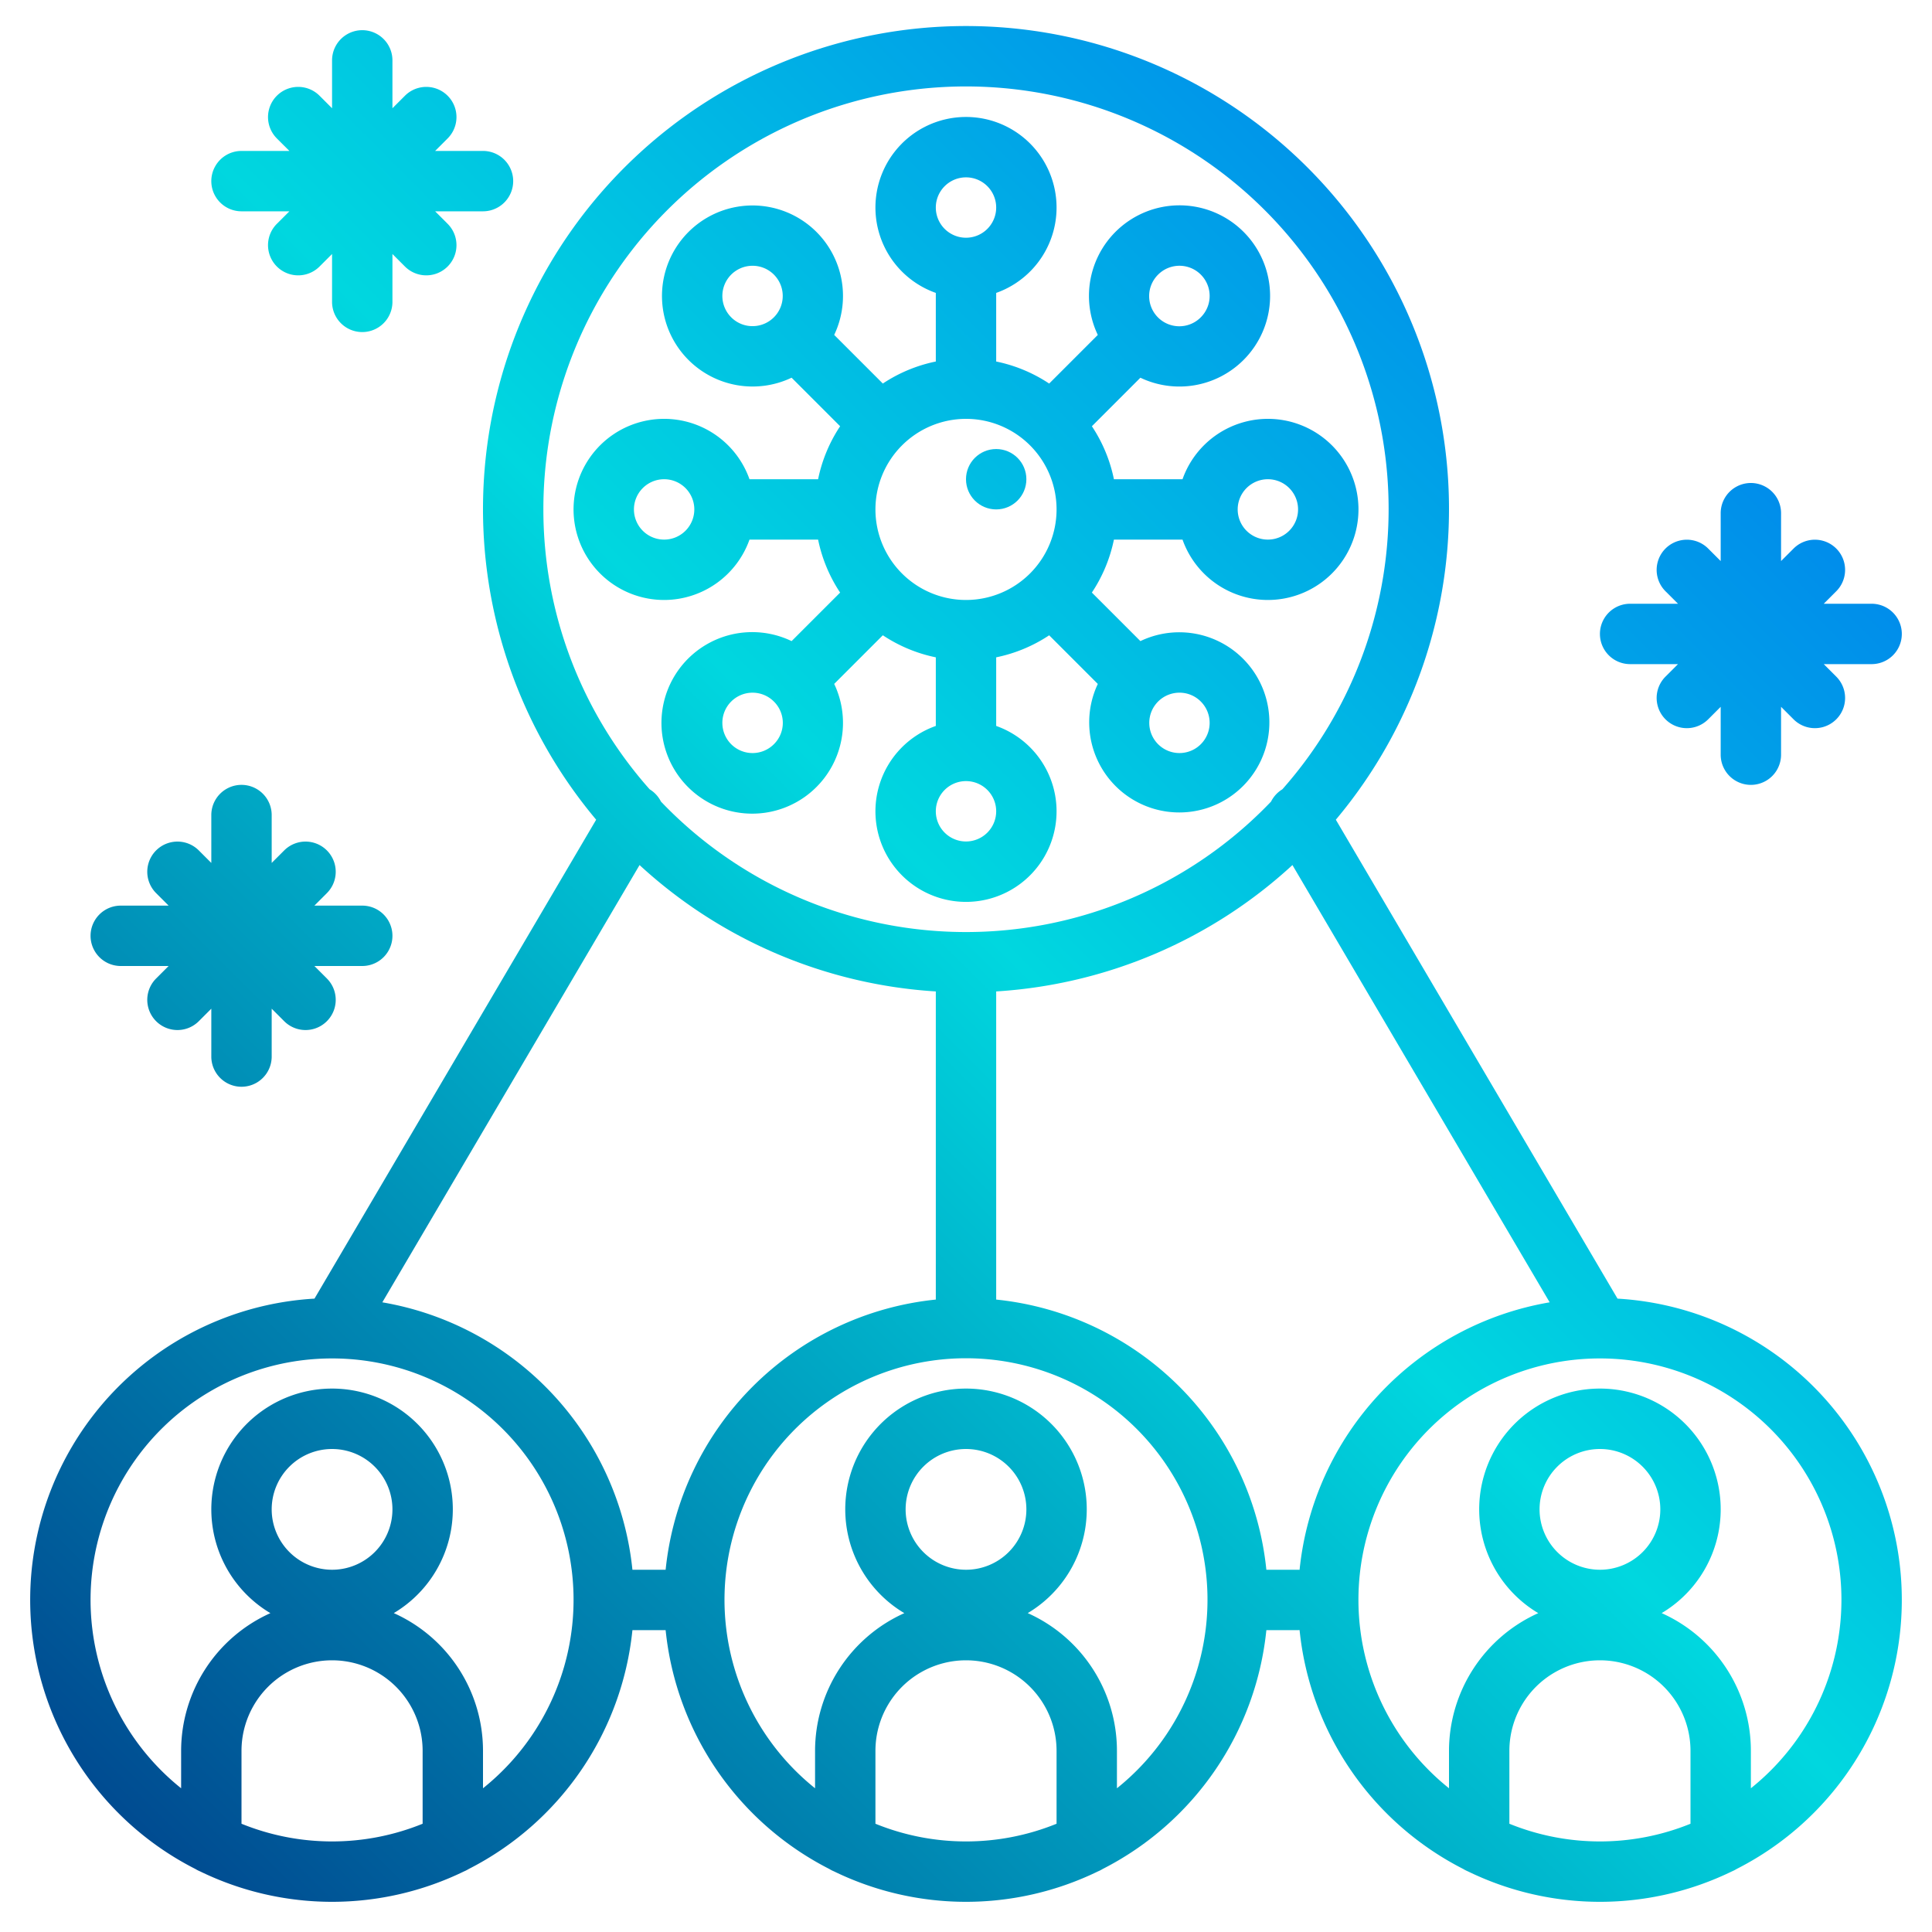 <?xml version="1.0"?>
<svg xmlns="http://www.w3.org/2000/svg" xmlns:xlink="http://www.w3.org/1999/xlink" width="512" height="512" viewBox="0 0 512 512"><defs><linearGradient id="a" data-name="New Gradient Swatch 1" x1="-49.507" y1="440.507" x2="437.49" y2="-46.49" gradientUnits="userSpaceOnUse"><stop offset="0" stop-color="#003f8a"/><stop offset="0.518" stop-color="#00d7df"/><stop offset="1" stop-color="#006df0"/></linearGradient><linearGradient id="c" x1="47.773" y1="537.788" x2="534.771" y2="50.79" xlink:href="#a"/><linearGradient id="d" x1="-89.007" y1="401.007" x2="397.99" y2="-85.99" xlink:href="#a"/><linearGradient id="e" x1="70.993" y1="561.007" x2="557.99" y2="74.01" xlink:href="#a"/><linearGradient id="f" x1="-173.007" y1="317.007" x2="313.99" y2="-169.99" xlink:href="#a"/></defs><g><path d="M176,159a24.039,24.039,0,0,0,22.624-16h18.181a39.764,39.764,0,0,0,5.839,14.042L209.782,169.9a24.054,24.054,0,1,0,11.287,11.341l12.889-12.889A39.764,39.764,0,0,0,248,174.2v18.181a24,24,0,1,0,16,0V174.2a39.764,39.764,0,0,0,14.042-5.839l12.889,12.889A23.874,23.874,0,1,0,302.218,169.9l-12.862-12.862A39.764,39.764,0,0,0,295.2,143h18.181a24,24,0,1,0,0-16H295.2a39.764,39.764,0,0,0-5.839-14.042L302.218,100.1a24.032,24.032,0,0,0,27.32-4.694h0a24,24,0,1,0-38.608-6.647l-12.889,12.889A39.764,39.764,0,0,0,264,95.805V77.624a24,24,0,1,0-16,0V95.805a39.764,39.764,0,0,0-14.042,5.839L221.069,88.755A23.985,23.985,0,1,0,182.461,95.4h0a24.032,24.032,0,0,0,27.32,4.694l12.862,12.862A39.764,39.764,0,0,0,216.805,127H198.624A24,24,0,1,0,176,159Zm80-48a24,24,0,1,1-24,24A24.028,24.028,0,0,1,256,111Zm-50.912,86.226a8,8,0,1,1,0-11.314A7.947,7.947,0,0,1,205.088,197.226ZM256,223a8,8,0,1,1,8-8A8.009,8.009,0,0,1,256,223Zm62.226-37.088a8,8,0,1,1-5.658-2.344A7.95,7.95,0,0,1,318.226,185.912ZM336,127a8,8,0,1,1-8,8A8.009,8.009,0,0,1,336,127ZM306.912,72.774a8,8,0,0,1,11.314,11.314h0a8,8,0,1,1-11.313-11.314ZM256,47a8,8,0,1,1-8,8A8.009,8.009,0,0,1,256,47ZM193.775,84.088h0a8,8,0,1,1,5.658,2.344A7.95,7.95,0,0,1,193.774,84.088ZM176,127a8,8,0,1,1-8,8A8.009,8.009,0,0,1,176,127Z" fill="url(#a)"/><circle cx="264" cy="127" r="8" fill="url(#a)"/><path d="M428.66,344.15,354.01,217.23a128,128,0,1,0-196.02,0L83.34,344.15A79.971,79.971,0,0,0,51.76,495.29a9.19,9.19,0,0,0,1.25.64,79.89,79.89,0,0,0,69.98,0,9.19,9.19,0,0,0,1.25-.64A80.162,80.162,0,0,0,167.6,432h8.8a80.162,80.162,0,0,0,43.36,63.29,9.19,9.19,0,0,0,1.25.64,79.89,79.89,0,0,0,69.98,0,9.19,9.19,0,0,0,1.25-.64A80.162,80.162,0,0,0,335.6,432H344c.13,0,.27-.01.4-.02a80.157,80.157,0,0,0,43.36,63.31,9.19,9.19,0,0,0,1.25.64,79.89,79.89,0,0,0,69.98,0,9.19,9.19,0,0,0,1.25-.64,79.971,79.971,0,0,0-31.58-151.14ZM144,135a112,112,0,1,1,195.84,74.17,8.016,8.016,0,0,0-3,3.26,111.8,111.8,0,0,1-161.68,0,8.016,8.016,0,0,0-3-3.26A111.537,111.537,0,0,1,144,135ZM112,483.31a63.752,63.752,0,0,1-48,0V464a24,24,0,0,1,48,0ZM72,400a16,16,0,1,1,16,16A16.021,16.021,0,0,1,72,400Zm56,73.91V464a39.988,39.988,0,0,0-23.64-36.51,32,32,0,1,0-32.7.01A40.048,40.048,0,0,0,48,464v9.91A63.966,63.966,0,0,1,87.98,360h.03A63.966,63.966,0,0,1,128,473.91ZM167.6,416a80.17,80.17,0,0,0-66.28-70.87l68.17-115.88A127.528,127.528,0,0,0,248,262.74V344.4A80.149,80.149,0,0,0,176.4,416ZM280,483.31a63.752,63.752,0,0,1-48,0V464a24,24,0,0,1,48,0ZM240,400a16,16,0,1,1,16,16A16.021,16.021,0,0,1,240,400Zm56,73.91V464a39.988,39.988,0,0,0-23.64-36.51,32,32,0,1,0-32.7.01A40.048,40.048,0,0,0,216,464v9.91a64,64,0,1,1,80,0ZM344,416h-8.4A80.149,80.149,0,0,0,264,344.4V262.74a127.528,127.528,0,0,0,78.51-33.49l68.17,115.88a80.16,80.16,0,0,0-66.28,70.89C344.27,416.01,344.13,416,344,416Zm104,67.31a63.752,63.752,0,0,1-48,0V464a24,24,0,0,1,48,0ZM408,400a16,16,0,1,1,16,16A16.021,16.021,0,0,1,408,400Zm56,73.91V464a39.988,39.988,0,0,0-23.64-36.51,32,32,0,1,0-32.7.01A40.048,40.048,0,0,0,384,464v9.91A63.966,63.966,0,0,1,423.99,360h.03A63.966,63.966,0,0,1,464,473.91Z" fill="url(#c)"/><path d="M32,256H44.686l-3.314,3.314a8,8,0,1,0,11.315,11.313L56,267.314V280a8,8,0,0,0,16,0V267.314l3.313,3.313a8,8,0,0,0,11.315-11.313L83.314,256H96a8,8,0,0,0,0-16H83.314l3.314-3.314a8,8,0,1,0-11.315-11.313L72,228.686V216a8,8,0,0,0-16,0v12.686l-3.313-3.313a8,8,0,1,0-11.315,11.313L44.686,240H32a8,8,0,0,0,0,16Z" fill="url(#d)"/><path d="M432,176h12.686l-3.314,3.314a8,8,0,1,0,11.315,11.313L456,187.314V200a8,8,0,0,0,16,0V187.314l3.313,3.313a8,8,0,1,0,11.315-11.313L483.314,176H496a8,8,0,0,0,0-16H483.314l3.314-3.314a8,8,0,1,0-11.315-11.313L472,148.686V136a8,8,0,0,0-16,0v12.686l-3.313-3.313a8,8,0,1,0-11.315,11.313L444.686,160H432a8,8,0,0,0,0,16Z" fill="url(#e)"/><path d="M64,56H76.686l-3.314,3.314A8,8,0,1,0,84.687,70.627L88,67.314V80a8,8,0,0,0,16,0V67.314l3.313,3.313a8,8,0,1,0,11.315-11.313L115.314,56H128a8,8,0,0,0,0-16H115.314l3.314-3.314a8,8,0,1,0-11.315-11.313L104,28.686V16a8,8,0,0,0-16,0V28.686l-3.313-3.313A8,8,0,1,0,73.372,36.686L76.686,40H64a8,8,0,0,0,0,16Z" fill="url(#f)"/></g></svg>
